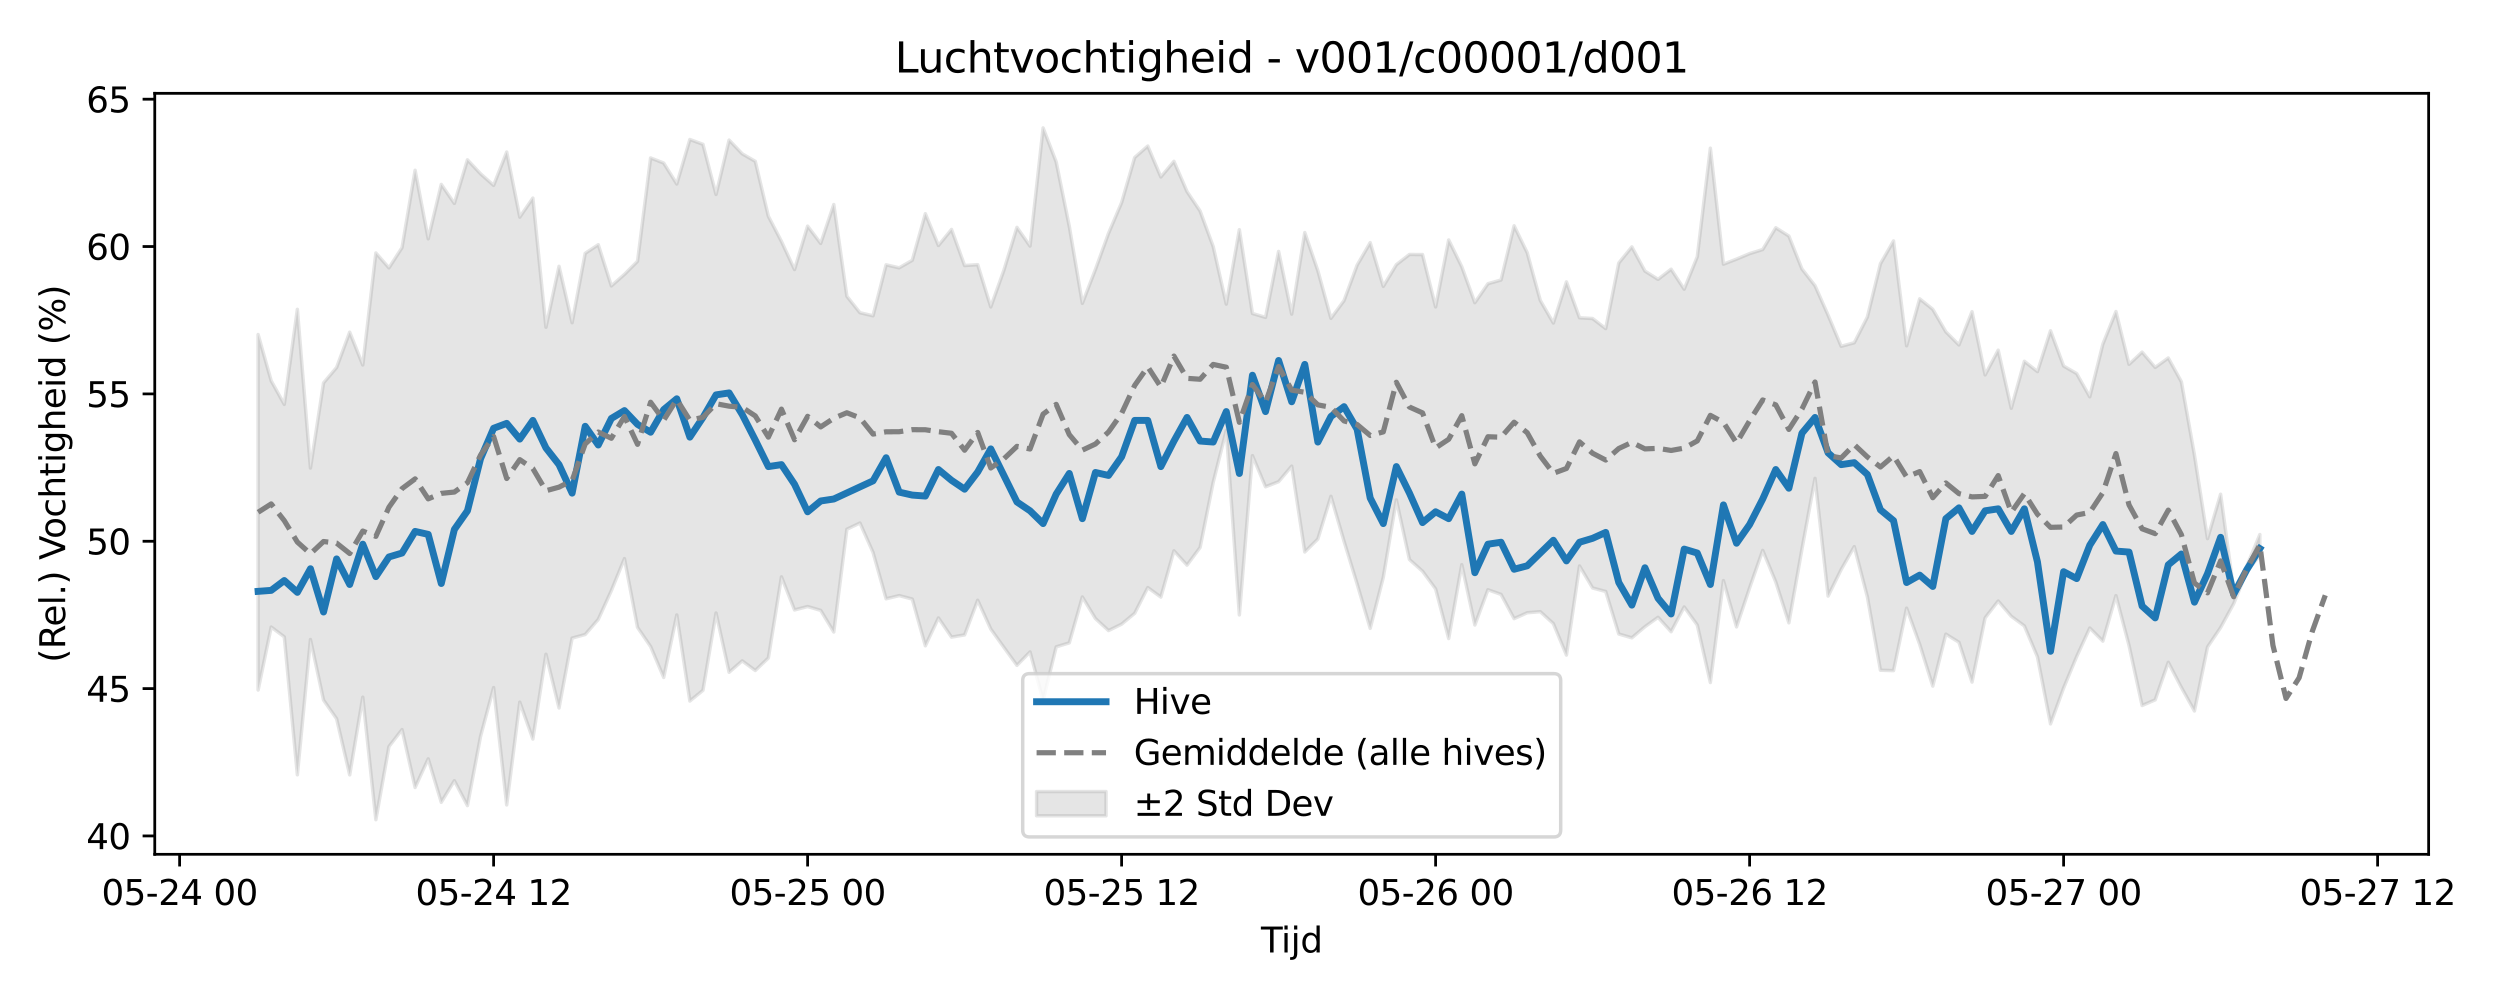 <?xml version="1.0" encoding="utf-8" standalone="no"?>
<!DOCTYPE svg PUBLIC "-//W3C//DTD SVG 1.1//EN"
  "http://www.w3.org/Graphics/SVG/1.1/DTD/svg11.dtd">
<svg xmlns:xlink="http://www.w3.org/1999/xlink" width="720pt" height="288pt" viewBox="0 0 720 288" xmlns="http://www.w3.org/2000/svg" version="1.1">
 <defs>
  <style type="text/css">*{stroke-linejoin: round; stroke-linecap: butt}</style>
 </defs>
 <g id="figure_1">
  <g id="patch_1">
   <path d="M 0 288 
L 720 288 
L 720 0 
L 0 0 
z
" style="fill: #ffffff"/>
  </g>
  <g id="axes_1">
   <g id="patch_2">
    <path d="M 44.57 246.04 
L 699.446 246.04 
L 699.446 26.88 
L 44.57 26.88 
z
" style="fill: #ffffff"/>
   </g>
   <g id="FillBetweenPolyCollection_1">
    <defs>
     <path id="m00d7be201f" d="M 74.337 -191.663 
L 74.337 -89.268 
L 78.105 -107.414 
L 81.873 -104.579 
L 85.641 -64.851 
L 89.409 -103.825 
L 93.177 -86.379 
L 96.945 -80.986 
L 100.713 -64.831 
L 104.481 -87.22 
L 108.249 -51.922 
L 112.017 -72.998 
L 115.785 -77.878 
L 119.553 -61.204 
L 123.321 -69.454 
L 127.089 -56.934 
L 130.857 -63.16 
L 134.625 -55.984 
L 138.393 -75.886 
L 142.161 -89.978 
L 145.929 -56.175 
L 149.697 -85.786 
L 153.465 -75.157 
L 157.233 -99.576 
L 161.001 -84.104 
L 164.769 -104.22 
L 168.537 -105.258 
L 172.305 -109.614 
L 176.073 -117.9 
L 179.841 -127.119 
L 183.609 -107.311 
L 187.377 -101.795 
L 191.145 -92.896 
L 194.913 -110.895 
L 198.681 -86.104 
L 202.449 -89.186 
L 206.217 -111.455 
L 209.985 -94.382 
L 213.753 -97.67 
L 217.521 -94.893 
L 221.289 -98.498 
L 225.057 -121.868 
L 228.825 -112.331 
L 232.593 -113.316 
L 236.361 -112.212 
L 240.129 -105.981 
L 243.897 -135.575 
L 247.665 -137.371 
L 251.433 -128.908 
L 255.201 -115.548 
L 258.969 -116.463 
L 262.736 -115.471 
L 266.504 -102.004 
L 270.272 -110.032 
L 274.04 -104.51 
L 277.808 -105.145 
L 281.576 -115.124 
L 285.344 -106.835 
L 289.112 -101.571 
L 292.88 -96.378 
L 296.648 -100.254 
L 300.416 -86.309 
L 304.184 -101.709 
L 307.952 -102.846 
L 311.72 -116.076 
L 315.488 -109.854 
L 319.256 -106.393 
L 323.024 -108.238 
L 326.792 -111.375 
L 330.56 -118.78 
L 334.328 -116.042 
L 338.096 -129.363 
L 341.864 -125.244 
L 345.632 -130.34 
L 349.4 -149.087 
L 353.168 -164.071 
L 356.936 -110.902 
L 360.704 -156.772 
L 364.472 -147.803 
L 368.24 -149.275 
L 372.008 -153.757 
L 375.776 -129.032 
L 379.544 -132.764 
L 383.312 -145.065 
L 387.08 -132.131 
L 390.848 -119.852 
L 394.616 -107.035 
L 398.384 -121.713 
L 402.152 -144.029 
L 405.92 -126.855 
L 409.688 -123.486 
L 413.456 -118.386 
L 417.224 -104.1 
L 420.992 -125.383 
L 424.76 -107.997 
L 428.528 -118.153 
L 432.296 -116.811 
L 436.064 -109.828 
L 439.832 -111.526 
L 443.6 -111.836 
L 447.368 -108.4 
L 451.136 -99.336 
L 454.904 -125.005 
L 458.672 -118.658 
L 462.44 -117.655 
L 466.208 -105.408 
L 469.976 -104.306 
L 473.744 -107.5 
L 477.512 -110.212 
L 481.28 -106.061 
L 485.048 -113.19 
L 488.816 -107.988 
L 492.584 -91.429 
L 496.352 -120.788 
L 500.12 -107.444 
L 503.888 -118.689 
L 507.656 -129.486 
L 511.424 -120.386 
L 515.192 -108.625 
L 518.96 -129.852 
L 522.728 -150.241 
L 526.496 -116.333 
L 530.264 -123.972 
L 534.032 -130.584 
L 537.8 -116.124 
L 541.568 -94.973 
L 545.336 -94.855 
L 549.104 -112.849 
L 552.872 -102.429 
L 556.64 -90.4 
L 560.408 -105.364 
L 564.176 -103.024 
L 567.944 -91.556 
L 571.712 -110.051 
L 575.479 -114.904 
L 579.247 -110.51 
L 583.015 -107.732 
L 586.783 -98.826 
L 590.551 -79.517 
L 594.319 -89.855 
L 598.087 -98.921 
L 601.855 -107.124 
L 605.623 -103.352 
L 609.391 -116.459 
L 613.159 -102.112 
L 616.927 -84.812 
L 620.695 -86.443 
L 624.463 -97.254 
L 628.231 -90.018 
L 631.999 -83.238 
L 635.767 -101.662 
L 639.535 -107.256 
L 643.303 -114.134 
L 647.071 -123.397 
L 650.839 -128.058 
L 650.839 -134.059 
L 650.839 -134.059 
L 647.071 -124.998 
L 643.303 -118.135 
L 639.535 -145.666 
L 635.767 -132.87 
L 631.999 -156.953 
L 628.231 -178.068 
L 624.463 -184.903 
L 620.695 -182.181 
L 616.927 -186.594 
L 613.159 -183.063 
L 609.391 -198.281 
L 605.623 -188.896 
L 601.855 -173.713 
L 598.087 -180.407 
L 594.319 -182.588 
L 590.551 -192.737 
L 586.783 -180.973 
L 583.015 -183.949 
L 579.247 -170.421 
L 575.479 -187.152 
L 571.712 -180.027 
L 567.944 -198.239 
L 564.176 -188.657 
L 560.408 -192.447 
L 556.64 -198.924 
L 552.872 -201.937 
L 549.104 -188.405 
L 545.336 -218.612 
L 541.568 -212.034 
L 537.8 -196.683 
L 534.032 -189.295 
L 530.264 -188.269 
L 526.496 -197.228 
L 522.728 -205.719 
L 518.96 -210.538 
L 515.192 -220.025 
L 511.424 -222.41 
L 507.656 -216.138 
L 503.888 -214.959 
L 500.12 -213.378 
L 496.352 -211.917 
L 492.584 -245.331 
L 488.816 -214.06 
L 485.048 -204.709 
L 481.28 -210.471 
L 477.512 -207.545 
L 473.744 -209.927 
L 469.976 -216.894 
L 466.208 -212.255 
L 462.44 -193.359 
L 458.672 -196.27 
L 454.904 -196.477 
L 451.136 -206.821 
L 447.368 -194.975 
L 443.6 -201.489 
L 439.832 -215.237 
L 436.064 -222.971 
L 432.296 -207.359 
L 428.528 -206.291 
L 424.76 -200.83 
L 420.992 -211.188 
L 417.224 -218.891 
L 413.456 -199.608 
L 409.688 -214.689 
L 405.92 -214.714 
L 402.152 -211.78 
L 398.384 -205.522 
L 394.616 -218.125 
L 390.848 -211.626 
L 387.08 -201.423 
L 383.312 -196.316 
L 379.544 -210.031 
L 375.776 -221.025 
L 372.008 -197.526 
L 368.24 -215.589 
L 364.472 -196.596 
L 360.704 -197.717 
L 356.936 -221.85 
L 353.168 -200.415 
L 349.4 -217.002 
L 345.632 -227.214 
L 341.864 -232.829 
L 338.096 -241.536 
L 334.328 -237.033 
L 330.56 -245.942 
L 326.792 -242.643 
L 323.024 -229.654 
L 319.256 -220.795 
L 315.488 -210.403 
L 311.72 -200.644 
L 307.952 -222.833 
L 304.184 -241.369 
L 300.416 -251.158 
L 296.648 -217.126 
L 292.88 -222.521 
L 289.112 -210.15 
L 285.344 -199.606 
L 281.576 -211.781 
L 277.808 -211.528 
L 274.04 -221.923 
L 270.272 -217.298 
L 266.504 -226.457 
L 262.736 -213.038 
L 258.969 -210.866 
L 255.201 -211.735 
L 251.433 -197.054 
L 247.665 -197.937 
L 243.897 -202.675 
L 240.129 -229.1 
L 236.361 -217.89 
L 232.593 -222.878 
L 228.825 -210.377 
L 225.057 -218.475 
L 221.289 -225.719 
L 217.521 -241.537 
L 213.753 -243.71 
L 209.985 -247.66 
L 206.217 -232 
L 202.449 -246.442 
L 198.681 -247.827 
L 194.913 -235.013 
L 191.145 -241.053 
L 187.377 -242.51 
L 183.609 -212.756 
L 179.841 -208.981 
L 176.073 -205.657 
L 172.305 -217.527 
L 168.537 -215.046 
L 164.769 -195.053 
L 161.001 -211.302 
L 157.233 -193.756 
L 153.465 -230.953 
L 149.697 -225.464 
L 145.929 -244.221 
L 142.161 -234.617 
L 138.393 -237.958 
L 134.625 -241.969 
L 130.857 -229.418 
L 127.089 -234.889 
L 123.321 -219.21 
L 119.553 -238.965 
L 115.785 -216.69 
L 112.017 -210.857 
L 108.249 -215.146 
L 104.481 -182.889 
L 100.713 -192.335 
L 96.945 -182.169 
L 93.177 -177.718 
L 89.409 -153.2 
L 85.641 -198.916 
L 81.873 -171.542 
L 78.105 -178.326 
L 74.337 -191.663 
z
" style="stroke: #808080; stroke-opacity: 0.2"/>
    </defs>
    <g clip-path="url(#p78e3752bee)">
     <use xlink:href="#m00d7be201f" x="0" y="288" style="fill: #808080; fill-opacity: 0.2; stroke: #808080; stroke-opacity: 0.2"/>
    </g>
   </g>
   <g id="matplotlib.axis_1">
    <g id="xtick_1">
     <g id="line2d_1">
      <defs>
       <path id="md902751c1c" d="M 0 0 
L 0 3.5 
" style="stroke: #000000; stroke-width: 0.8"/>
      </defs>
      <g>
       <use xlink:href="#md902751c1c" x="51.729" y="246.04" style="stroke: #000000; stroke-width: 0.8"/>
      </g>
     </g>
     <g id="text_1">
      <!-- 05-24 00 -->
      <g transform="translate(29.249 260.638) scale(0.1 -0.1)">
       <defs>
        <path id="DejaVuSans-30" d="M 2034 4250 
Q 1547 4250 1301 3770 
Q 1056 3291 1056 2328 
Q 1056 1369 1301 889 
Q 1547 409 2034 409 
Q 2525 409 2770 889 
Q 3016 1369 3016 2328 
Q 3016 3291 2770 3770 
Q 2525 4250 2034 4250 
z
M 2034 4750 
Q 2819 4750 3233 4129 
Q 3647 3509 3647 2328 
Q 3647 1150 3233 529 
Q 2819 -91 2034 -91 
Q 1250 -91 836 529 
Q 422 1150 422 2328 
Q 422 3509 836 4129 
Q 1250 4750 2034 4750 
z
" transform="scale(0.016)"/>
        <path id="DejaVuSans-35" d="M 691 4666 
L 3169 4666 
L 3169 4134 
L 1269 4134 
L 1269 2991 
Q 1406 3038 1543 3061 
Q 1681 3084 1819 3084 
Q 2600 3084 3056 2656 
Q 3513 2228 3513 1497 
Q 3513 744 3044 326 
Q 2575 -91 1722 -91 
Q 1428 -91 1123 -41 
Q 819 9 494 109 
L 494 744 
Q 775 591 1075 516 
Q 1375 441 1709 441 
Q 2250 441 2565 725 
Q 2881 1009 2881 1497 
Q 2881 1984 2565 2268 
Q 2250 2553 1709 2553 
Q 1456 2553 1204 2497 
Q 953 2441 691 2322 
L 691 4666 
z
" transform="scale(0.016)"/>
        <path id="DejaVuSans-2d" d="M 313 2009 
L 1997 2009 
L 1997 1497 
L 313 1497 
L 313 2009 
z
" transform="scale(0.016)"/>
        <path id="DejaVuSans-32" d="M 1228 531 
L 3431 531 
L 3431 0 
L 469 0 
L 469 531 
Q 828 903 1448 1529 
Q 2069 2156 2228 2338 
Q 2531 2678 2651 2914 
Q 2772 3150 2772 3378 
Q 2772 3750 2511 3984 
Q 2250 4219 1831 4219 
Q 1534 4219 1204 4116 
Q 875 4013 500 3803 
L 500 4441 
Q 881 4594 1212 4672 
Q 1544 4750 1819 4750 
Q 2544 4750 2975 4387 
Q 3406 4025 3406 3419 
Q 3406 3131 3298 2873 
Q 3191 2616 2906 2266 
Q 2828 2175 2409 1742 
Q 1991 1309 1228 531 
z
" transform="scale(0.016)"/>
        <path id="DejaVuSans-34" d="M 2419 4116 
L 825 1625 
L 2419 1625 
L 2419 4116 
z
M 2253 4666 
L 3047 4666 
L 3047 1625 
L 3713 1625 
L 3713 1100 
L 3047 1100 
L 3047 0 
L 2419 0 
L 2419 1100 
L 313 1100 
L 313 1709 
L 2253 4666 
z
" transform="scale(0.016)"/>
        <path id="DejaVuSans-20" transform="scale(0.016)"/>
       </defs>
       <use xlink:href="#DejaVuSans-30"/>
       <use xlink:href="#DejaVuSans-35" transform="translate(63.623 0)"/>
       <use xlink:href="#DejaVuSans-2d" transform="translate(127.246 0)"/>
       <use xlink:href="#DejaVuSans-32" transform="translate(163.33 0)"/>
       <use xlink:href="#DejaVuSans-34" transform="translate(226.953 0)"/>
       <use xlink:href="#DejaVuSans-20" transform="translate(290.576 0)"/>
       <use xlink:href="#DejaVuSans-30" transform="translate(322.363 0)"/>
       <use xlink:href="#DejaVuSans-30" transform="translate(385.986 0)"/>
      </g>
     </g>
    </g>
    <g id="xtick_2">
     <g id="line2d_2">
      <g>
       <use xlink:href="#md902751c1c" x="142.161" y="246.04" style="stroke: #000000; stroke-width: 0.8"/>
      </g>
     </g>
     <g id="text_2">
      <!-- 05-24 12 -->
      <g transform="translate(119.68 260.638) scale(0.1 -0.1)">
       <defs>
        <path id="DejaVuSans-31" d="M 794 531 
L 1825 531 
L 1825 4091 
L 703 3866 
L 703 4441 
L 1819 4666 
L 2450 4666 
L 2450 531 
L 3481 531 
L 3481 0 
L 794 0 
L 794 531 
z
" transform="scale(0.016)"/>
       </defs>
       <use xlink:href="#DejaVuSans-30"/>
       <use xlink:href="#DejaVuSans-35" transform="translate(63.623 0)"/>
       <use xlink:href="#DejaVuSans-2d" transform="translate(127.246 0)"/>
       <use xlink:href="#DejaVuSans-32" transform="translate(163.33 0)"/>
       <use xlink:href="#DejaVuSans-34" transform="translate(226.953 0)"/>
       <use xlink:href="#DejaVuSans-20" transform="translate(290.576 0)"/>
       <use xlink:href="#DejaVuSans-31" transform="translate(322.363 0)"/>
       <use xlink:href="#DejaVuSans-32" transform="translate(385.986 0)"/>
      </g>
     </g>
    </g>
    <g id="xtick_3">
     <g id="line2d_3">
      <g>
       <use xlink:href="#md902751c1c" x="232.593" y="246.04" style="stroke: #000000; stroke-width: 0.8"/>
      </g>
     </g>
     <g id="text_3">
      <!-- 05-25 00 -->
      <g transform="translate(210.112 260.638) scale(0.1 -0.1)">
       <use xlink:href="#DejaVuSans-30"/>
       <use xlink:href="#DejaVuSans-35" transform="translate(63.623 0)"/>
       <use xlink:href="#DejaVuSans-2d" transform="translate(127.246 0)"/>
       <use xlink:href="#DejaVuSans-32" transform="translate(163.33 0)"/>
       <use xlink:href="#DejaVuSans-35" transform="translate(226.953 0)"/>
       <use xlink:href="#DejaVuSans-20" transform="translate(290.576 0)"/>
       <use xlink:href="#DejaVuSans-30" transform="translate(322.363 0)"/>
       <use xlink:href="#DejaVuSans-30" transform="translate(385.986 0)"/>
      </g>
     </g>
    </g>
    <g id="xtick_4">
     <g id="line2d_4">
      <g>
       <use xlink:href="#md902751c1c" x="323.024" y="246.04" style="stroke: #000000; stroke-width: 0.8"/>
      </g>
     </g>
     <g id="text_4">
      <!-- 05-25 12 -->
      <g transform="translate(300.544 260.638) scale(0.1 -0.1)">
       <use xlink:href="#DejaVuSans-30"/>
       <use xlink:href="#DejaVuSans-35" transform="translate(63.623 0)"/>
       <use xlink:href="#DejaVuSans-2d" transform="translate(127.246 0)"/>
       <use xlink:href="#DejaVuSans-32" transform="translate(163.33 0)"/>
       <use xlink:href="#DejaVuSans-35" transform="translate(226.953 0)"/>
       <use xlink:href="#DejaVuSans-20" transform="translate(290.576 0)"/>
       <use xlink:href="#DejaVuSans-31" transform="translate(322.363 0)"/>
       <use xlink:href="#DejaVuSans-32" transform="translate(385.986 0)"/>
      </g>
     </g>
    </g>
    <g id="xtick_5">
     <g id="line2d_5">
      <g>
       <use xlink:href="#md902751c1c" x="413.456" y="246.04" style="stroke: #000000; stroke-width: 0.8"/>
      </g>
     </g>
     <g id="text_5">
      <!-- 05-26 00 -->
      <g transform="translate(390.976 260.638) scale(0.1 -0.1)">
       <defs>
        <path id="DejaVuSans-36" d="M 2113 2584 
Q 1688 2584 1439 2293 
Q 1191 2003 1191 1497 
Q 1191 994 1439 701 
Q 1688 409 2113 409 
Q 2538 409 2786 701 
Q 3034 994 3034 1497 
Q 3034 2003 2786 2293 
Q 2538 2584 2113 2584 
z
M 3366 4563 
L 3366 3988 
Q 3128 4100 2886 4159 
Q 2644 4219 2406 4219 
Q 1781 4219 1451 3797 
Q 1122 3375 1075 2522 
Q 1259 2794 1537 2939 
Q 1816 3084 2150 3084 
Q 2853 3084 3261 2657 
Q 3669 2231 3669 1497 
Q 3669 778 3244 343 
Q 2819 -91 2113 -91 
Q 1303 -91 875 529 
Q 447 1150 447 2328 
Q 447 3434 972 4092 
Q 1497 4750 2381 4750 
Q 2619 4750 2861 4703 
Q 3103 4656 3366 4563 
z
" transform="scale(0.016)"/>
       </defs>
       <use xlink:href="#DejaVuSans-30"/>
       <use xlink:href="#DejaVuSans-35" transform="translate(63.623 0)"/>
       <use xlink:href="#DejaVuSans-2d" transform="translate(127.246 0)"/>
       <use xlink:href="#DejaVuSans-32" transform="translate(163.33 0)"/>
       <use xlink:href="#DejaVuSans-36" transform="translate(226.953 0)"/>
       <use xlink:href="#DejaVuSans-20" transform="translate(290.576 0)"/>
       <use xlink:href="#DejaVuSans-30" transform="translate(322.363 0)"/>
       <use xlink:href="#DejaVuSans-30" transform="translate(385.986 0)"/>
      </g>
     </g>
    </g>
    <g id="xtick_6">
     <g id="line2d_6">
      <g>
       <use xlink:href="#md902751c1c" x="503.888" y="246.04" style="stroke: #000000; stroke-width: 0.8"/>
      </g>
     </g>
     <g id="text_6">
      <!-- 05-26 12 -->
      <g transform="translate(481.407 260.638) scale(0.1 -0.1)">
       <use xlink:href="#DejaVuSans-30"/>
       <use xlink:href="#DejaVuSans-35" transform="translate(63.623 0)"/>
       <use xlink:href="#DejaVuSans-2d" transform="translate(127.246 0)"/>
       <use xlink:href="#DejaVuSans-32" transform="translate(163.33 0)"/>
       <use xlink:href="#DejaVuSans-36" transform="translate(226.953 0)"/>
       <use xlink:href="#DejaVuSans-20" transform="translate(290.576 0)"/>
       <use xlink:href="#DejaVuSans-31" transform="translate(322.363 0)"/>
       <use xlink:href="#DejaVuSans-32" transform="translate(385.986 0)"/>
      </g>
     </g>
    </g>
    <g id="xtick_7">
     <g id="line2d_7">
      <g>
       <use xlink:href="#md902751c1c" x="594.319" y="246.04" style="stroke: #000000; stroke-width: 0.8"/>
      </g>
     </g>
     <g id="text_7">
      <!-- 05-27 00 -->
      <g transform="translate(571.839 260.638) scale(0.1 -0.1)">
       <defs>
        <path id="DejaVuSans-37" d="M 525 4666 
L 3525 4666 
L 3525 4397 
L 1831 0 
L 1172 0 
L 2766 4134 
L 525 4134 
L 525 4666 
z
" transform="scale(0.016)"/>
       </defs>
       <use xlink:href="#DejaVuSans-30"/>
       <use xlink:href="#DejaVuSans-35" transform="translate(63.623 0)"/>
       <use xlink:href="#DejaVuSans-2d" transform="translate(127.246 0)"/>
       <use xlink:href="#DejaVuSans-32" transform="translate(163.33 0)"/>
       <use xlink:href="#DejaVuSans-37" transform="translate(226.953 0)"/>
       <use xlink:href="#DejaVuSans-20" transform="translate(290.576 0)"/>
       <use xlink:href="#DejaVuSans-30" transform="translate(322.363 0)"/>
       <use xlink:href="#DejaVuSans-30" transform="translate(385.986 0)"/>
      </g>
     </g>
    </g>
    <g id="xtick_8">
     <g id="line2d_8">
      <g>
       <use xlink:href="#md902751c1c" x="684.751" y="246.04" style="stroke: #000000; stroke-width: 0.8"/>
      </g>
     </g>
     <g id="text_8">
      <!-- 05-27 12 -->
      <g transform="translate(662.271 260.638) scale(0.1 -0.1)">
       <use xlink:href="#DejaVuSans-30"/>
       <use xlink:href="#DejaVuSans-35" transform="translate(63.623 0)"/>
       <use xlink:href="#DejaVuSans-2d" transform="translate(127.246 0)"/>
       <use xlink:href="#DejaVuSans-32" transform="translate(163.33 0)"/>
       <use xlink:href="#DejaVuSans-37" transform="translate(226.953 0)"/>
       <use xlink:href="#DejaVuSans-20" transform="translate(290.576 0)"/>
       <use xlink:href="#DejaVuSans-31" transform="translate(322.363 0)"/>
       <use xlink:href="#DejaVuSans-32" transform="translate(385.986 0)"/>
      </g>
     </g>
    </g>
    <g id="text_9">
     <!-- Tijd -->
     <g transform="translate(363.158 274.317) scale(0.1 -0.1)">
      <defs>
       <path id="DejaVuSans-54" d="M -19 4666 
L 3928 4666 
L 3928 4134 
L 2272 4134 
L 2272 0 
L 1638 0 
L 1638 4134 
L -19 4134 
L -19 4666 
z
" transform="scale(0.016)"/>
       <path id="DejaVuSans-69" d="M 603 3500 
L 1178 3500 
L 1178 0 
L 603 0 
L 603 3500 
z
M 603 4863 
L 1178 4863 
L 1178 4134 
L 603 4134 
L 603 4863 
z
" transform="scale(0.016)"/>
       <path id="DejaVuSans-6a" d="M 603 3500 
L 1178 3500 
L 1178 -63 
Q 1178 -731 923 -1031 
Q 669 -1331 103 -1331 
L -116 -1331 
L -116 -844 
L 38 -844 
Q 366 -844 484 -692 
Q 603 -541 603 -63 
L 603 3500 
z
M 603 4863 
L 1178 4863 
L 1178 4134 
L 603 4134 
L 603 4863 
z
" transform="scale(0.016)"/>
       <path id="DejaVuSans-64" d="M 2906 2969 
L 2906 4863 
L 3481 4863 
L 3481 0 
L 2906 0 
L 2906 525 
Q 2725 213 2448 61 
Q 2172 -91 1784 -91 
Q 1150 -91 751 415 
Q 353 922 353 1747 
Q 353 2572 751 3078 
Q 1150 3584 1784 3584 
Q 2172 3584 2448 3432 
Q 2725 3281 2906 2969 
z
M 947 1747 
Q 947 1113 1208 752 
Q 1469 391 1925 391 
Q 2381 391 2643 752 
Q 2906 1113 2906 1747 
Q 2906 2381 2643 2742 
Q 2381 3103 1925 3103 
Q 1469 3103 1208 2742 
Q 947 2381 947 1747 
z
" transform="scale(0.016)"/>
      </defs>
      <use xlink:href="#DejaVuSans-54"/>
      <use xlink:href="#DejaVuSans-69" transform="translate(57.959 0)"/>
      <use xlink:href="#DejaVuSans-6a" transform="translate(85.742 0)"/>
      <use xlink:href="#DejaVuSans-64" transform="translate(113.525 0)"/>
     </g>
    </g>
   </g>
   <g id="matplotlib.axis_2">
    <g id="ytick_1">
     <g id="line2d_9">
      <defs>
       <path id="md525ce0ab7" d="M 0 0 
L -3.5 0 
" style="stroke: #000000; stroke-width: 0.8"/>
      </defs>
      <g>
       <use xlink:href="#md525ce0ab7" x="44.57" y="240.756" style="stroke: #000000; stroke-width: 0.8"/>
      </g>
     </g>
     <g id="text_10">
      <!-- 40 -->
      <g transform="translate(24.845 244.555) scale(0.1 -0.1)">
       <use xlink:href="#DejaVuSans-34"/>
       <use xlink:href="#DejaVuSans-30" transform="translate(63.623 0)"/>
      </g>
     </g>
    </g>
    <g id="ytick_2">
     <g id="line2d_10">
      <g>
       <use xlink:href="#md525ce0ab7" x="44.57" y="198.318" style="stroke: #000000; stroke-width: 0.8"/>
      </g>
     </g>
     <g id="text_11">
      <!-- 45 -->
      <g transform="translate(24.845 202.117) scale(0.1 -0.1)">
       <use xlink:href="#DejaVuSans-34"/>
       <use xlink:href="#DejaVuSans-35" transform="translate(63.623 0)"/>
      </g>
     </g>
    </g>
    <g id="ytick_3">
     <g id="line2d_11">
      <g>
       <use xlink:href="#md525ce0ab7" x="44.57" y="155.881" style="stroke: #000000; stroke-width: 0.8"/>
      </g>
     </g>
     <g id="text_12">
      <!-- 50 -->
      <g transform="translate(24.845 159.68) scale(0.1 -0.1)">
       <use xlink:href="#DejaVuSans-35"/>
       <use xlink:href="#DejaVuSans-30" transform="translate(63.623 0)"/>
      </g>
     </g>
    </g>
    <g id="ytick_4">
     <g id="line2d_12">
      <g>
       <use xlink:href="#md525ce0ab7" x="44.57" y="113.443" style="stroke: #000000; stroke-width: 0.8"/>
      </g>
     </g>
     <g id="text_13">
      <!-- 55 -->
      <g transform="translate(24.845 117.242) scale(0.1 -0.1)">
       <use xlink:href="#DejaVuSans-35"/>
       <use xlink:href="#DejaVuSans-35" transform="translate(63.623 0)"/>
      </g>
     </g>
    </g>
    <g id="ytick_5">
     <g id="line2d_13">
      <g>
       <use xlink:href="#md525ce0ab7" x="44.57" y="71.005" style="stroke: #000000; stroke-width: 0.8"/>
      </g>
     </g>
     <g id="text_14">
      <!-- 60 -->
      <g transform="translate(24.845 74.805) scale(0.1 -0.1)">
       <use xlink:href="#DejaVuSans-36"/>
       <use xlink:href="#DejaVuSans-30" transform="translate(63.623 0)"/>
      </g>
     </g>
    </g>
    <g id="ytick_6">
     <g id="line2d_14">
      <g>
       <use xlink:href="#md525ce0ab7" x="44.57" y="28.568" style="stroke: #000000; stroke-width: 0.8"/>
      </g>
     </g>
     <g id="text_15">
      <!-- 65 -->
      <g transform="translate(24.845 32.367) scale(0.1 -0.1)">
       <use xlink:href="#DejaVuSans-36"/>
       <use xlink:href="#DejaVuSans-35" transform="translate(63.623 0)"/>
      </g>
     </g>
    </g>
    <g id="text_16">
     <!-- (Rel.) Vochtigheid (%) -->
     <g transform="translate(18.765 190.838) rotate(-90) scale(0.1 -0.1)">
      <defs>
       <path id="DejaVuSans-28" d="M 1984 4856 
Q 1566 4138 1362 3434 
Q 1159 2731 1159 2009 
Q 1159 1288 1364 580 
Q 1569 -128 1984 -844 
L 1484 -844 
Q 1016 -109 783 600 
Q 550 1309 550 2009 
Q 550 2706 781 3412 
Q 1013 4119 1484 4856 
L 1984 4856 
z
" transform="scale(0.016)"/>
       <path id="DejaVuSans-52" d="M 2841 2188 
Q 3044 2119 3236 1894 
Q 3428 1669 3622 1275 
L 4263 0 
L 3584 0 
L 2988 1197 
Q 2756 1666 2539 1819 
Q 2322 1972 1947 1972 
L 1259 1972 
L 1259 0 
L 628 0 
L 628 4666 
L 2053 4666 
Q 2853 4666 3247 4331 
Q 3641 3997 3641 3322 
Q 3641 2881 3436 2590 
Q 3231 2300 2841 2188 
z
M 1259 4147 
L 1259 2491 
L 2053 2491 
Q 2509 2491 2742 2702 
Q 2975 2913 2975 3322 
Q 2975 3731 2742 3939 
Q 2509 4147 2053 4147 
L 1259 4147 
z
" transform="scale(0.016)"/>
       <path id="DejaVuSans-65" d="M 3597 1894 
L 3597 1613 
L 953 1613 
Q 991 1019 1311 708 
Q 1631 397 2203 397 
Q 2534 397 2845 478 
Q 3156 559 3463 722 
L 3463 178 
Q 3153 47 2828 -22 
Q 2503 -91 2169 -91 
Q 1331 -91 842 396 
Q 353 884 353 1716 
Q 353 2575 817 3079 
Q 1281 3584 2069 3584 
Q 2775 3584 3186 3129 
Q 3597 2675 3597 1894 
z
M 3022 2063 
Q 3016 2534 2758 2815 
Q 2500 3097 2075 3097 
Q 1594 3097 1305 2825 
Q 1016 2553 972 2059 
L 3022 2063 
z
" transform="scale(0.016)"/>
       <path id="DejaVuSans-6c" d="M 603 4863 
L 1178 4863 
L 1178 0 
L 603 0 
L 603 4863 
z
" transform="scale(0.016)"/>
       <path id="DejaVuSans-2e" d="M 684 794 
L 1344 794 
L 1344 0 
L 684 0 
L 684 794 
z
" transform="scale(0.016)"/>
       <path id="DejaVuSans-29" d="M 513 4856 
L 1013 4856 
Q 1481 4119 1714 3412 
Q 1947 2706 1947 2009 
Q 1947 1309 1714 600 
Q 1481 -109 1013 -844 
L 513 -844 
Q 928 -128 1133 580 
Q 1338 1288 1338 2009 
Q 1338 2731 1133 3434 
Q 928 4138 513 4856 
z
" transform="scale(0.016)"/>
       <path id="DejaVuSans-56" d="M 1831 0 
L 50 4666 
L 709 4666 
L 2188 738 
L 3669 4666 
L 4325 4666 
L 2547 0 
L 1831 0 
z
" transform="scale(0.016)"/>
       <path id="DejaVuSans-6f" d="M 1959 3097 
Q 1497 3097 1228 2736 
Q 959 2375 959 1747 
Q 959 1119 1226 758 
Q 1494 397 1959 397 
Q 2419 397 2687 759 
Q 2956 1122 2956 1747 
Q 2956 2369 2687 2733 
Q 2419 3097 1959 3097 
z
M 1959 3584 
Q 2709 3584 3137 3096 
Q 3566 2609 3566 1747 
Q 3566 888 3137 398 
Q 2709 -91 1959 -91 
Q 1206 -91 779 398 
Q 353 888 353 1747 
Q 353 2609 779 3096 
Q 1206 3584 1959 3584 
z
" transform="scale(0.016)"/>
       <path id="DejaVuSans-63" d="M 3122 3366 
L 3122 2828 
Q 2878 2963 2633 3030 
Q 2388 3097 2138 3097 
Q 1578 3097 1268 2742 
Q 959 2388 959 1747 
Q 959 1106 1268 751 
Q 1578 397 2138 397 
Q 2388 397 2633 464 
Q 2878 531 3122 666 
L 3122 134 
Q 2881 22 2623 -34 
Q 2366 -91 2075 -91 
Q 1284 -91 818 406 
Q 353 903 353 1747 
Q 353 2603 823 3093 
Q 1294 3584 2113 3584 
Q 2378 3584 2631 3529 
Q 2884 3475 3122 3366 
z
" transform="scale(0.016)"/>
       <path id="DejaVuSans-68" d="M 3513 2113 
L 3513 0 
L 2938 0 
L 2938 2094 
Q 2938 2591 2744 2837 
Q 2550 3084 2163 3084 
Q 1697 3084 1428 2787 
Q 1159 2491 1159 1978 
L 1159 0 
L 581 0 
L 581 4863 
L 1159 4863 
L 1159 2956 
Q 1366 3272 1645 3428 
Q 1925 3584 2291 3584 
Q 2894 3584 3203 3211 
Q 3513 2838 3513 2113 
z
" transform="scale(0.016)"/>
       <path id="DejaVuSans-74" d="M 1172 4494 
L 1172 3500 
L 2356 3500 
L 2356 3053 
L 1172 3053 
L 1172 1153 
Q 1172 725 1289 603 
Q 1406 481 1766 481 
L 2356 481 
L 2356 0 
L 1766 0 
Q 1100 0 847 248 
Q 594 497 594 1153 
L 594 3053 
L 172 3053 
L 172 3500 
L 594 3500 
L 594 4494 
L 1172 4494 
z
" transform="scale(0.016)"/>
       <path id="DejaVuSans-67" d="M 2906 1791 
Q 2906 2416 2648 2759 
Q 2391 3103 1925 3103 
Q 1463 3103 1205 2759 
Q 947 2416 947 1791 
Q 947 1169 1205 825 
Q 1463 481 1925 481 
Q 2391 481 2648 825 
Q 2906 1169 2906 1791 
z
M 3481 434 
Q 3481 -459 3084 -895 
Q 2688 -1331 1869 -1331 
Q 1566 -1331 1297 -1286 
Q 1028 -1241 775 -1147 
L 775 -588 
Q 1028 -725 1275 -790 
Q 1522 -856 1778 -856 
Q 2344 -856 2625 -561 
Q 2906 -266 2906 331 
L 2906 616 
Q 2728 306 2450 153 
Q 2172 0 1784 0 
Q 1141 0 747 490 
Q 353 981 353 1791 
Q 353 2603 747 3093 
Q 1141 3584 1784 3584 
Q 2172 3584 2450 3431 
Q 2728 3278 2906 2969 
L 2906 3500 
L 3481 3500 
L 3481 434 
z
" transform="scale(0.016)"/>
       <path id="DejaVuSans-25" d="M 4653 2053 
Q 4381 2053 4226 1822 
Q 4072 1591 4072 1178 
Q 4072 772 4226 539 
Q 4381 306 4653 306 
Q 4919 306 5073 539 
Q 5228 772 5228 1178 
Q 5228 1588 5073 1820 
Q 4919 2053 4653 2053 
z
M 4653 2450 
Q 5147 2450 5437 2106 
Q 5728 1763 5728 1178 
Q 5728 594 5436 251 
Q 5144 -91 4653 -91 
Q 4153 -91 3862 251 
Q 3572 594 3572 1178 
Q 3572 1766 3864 2108 
Q 4156 2450 4653 2450 
z
M 1428 4353 
Q 1159 4353 1004 4120 
Q 850 3888 850 3481 
Q 850 3069 1003 2837 
Q 1156 2606 1428 2606 
Q 1700 2606 1854 2837 
Q 2009 3069 2009 3481 
Q 2009 3884 1853 4118 
Q 1697 4353 1428 4353 
z
M 4250 4750 
L 4750 4750 
L 1831 -91 
L 1331 -91 
L 4250 4750 
z
M 1428 4750 
Q 1922 4750 2215 4408 
Q 2509 4066 2509 3481 
Q 2509 2891 2217 2550 
Q 1925 2209 1428 2209 
Q 931 2209 642 2551 
Q 353 2894 353 3481 
Q 353 4063 643 4406 
Q 934 4750 1428 4750 
z
" transform="scale(0.016)"/>
      </defs>
      <use xlink:href="#DejaVuSans-28"/>
      <use xlink:href="#DejaVuSans-52" transform="translate(39.014 0)"/>
      <use xlink:href="#DejaVuSans-65" transform="translate(103.996 0)"/>
      <use xlink:href="#DejaVuSans-6c" transform="translate(165.52 0)"/>
      <use xlink:href="#DejaVuSans-2e" transform="translate(193.303 0)"/>
      <use xlink:href="#DejaVuSans-29" transform="translate(225.09 0)"/>
      <use xlink:href="#DejaVuSans-20" transform="translate(264.104 0)"/>
      <use xlink:href="#DejaVuSans-56" transform="translate(295.891 0)"/>
      <use xlink:href="#DejaVuSans-6f" transform="translate(356.549 0)"/>
      <use xlink:href="#DejaVuSans-63" transform="translate(417.73 0)"/>
      <use xlink:href="#DejaVuSans-68" transform="translate(472.711 0)"/>
      <use xlink:href="#DejaVuSans-74" transform="translate(536.09 0)"/>
      <use xlink:href="#DejaVuSans-69" transform="translate(575.299 0)"/>
      <use xlink:href="#DejaVuSans-67" transform="translate(603.082 0)"/>
      <use xlink:href="#DejaVuSans-68" transform="translate(666.559 0)"/>
      <use xlink:href="#DejaVuSans-65" transform="translate(729.938 0)"/>
      <use xlink:href="#DejaVuSans-69" transform="translate(791.461 0)"/>
      <use xlink:href="#DejaVuSans-64" transform="translate(819.244 0)"/>
      <use xlink:href="#DejaVuSans-20" transform="translate(882.721 0)"/>
      <use xlink:href="#DejaVuSans-28" transform="translate(914.508 0)"/>
      <use xlink:href="#DejaVuSans-25" transform="translate(953.521 0)"/>
      <use xlink:href="#DejaVuSans-29" transform="translate(1048.541 0)"/>
     </g>
    </g>
   </g>
   <g id="line2d_15">
    <path d="M 74.337 170.309 
L 78.105 170.026 
L 81.873 167.197 
L 85.641 170.592 
L 89.409 163.802 
L 93.177 176.251 
L 96.945 160.973 
L 100.713 168.329 
L 104.481 156.729 
L 108.249 166.066 
L 112.017 160.407 
L 115.785 159.276 
L 119.553 153.051 
L 123.321 153.9 
L 127.089 168.046 
L 130.857 152.486 
L 134.625 147.11 
L 138.393 132.116 
L 142.161 123.345 
L 145.929 121.931 
L 149.697 126.457 
L 153.465 121.082 
L 157.233 129.003 
L 161.001 133.813 
L 164.769 142.018 
L 168.537 122.779 
L 172.305 128.155 
L 176.073 120.516 
L 179.841 118.253 
L 183.609 122.213 
L 187.377 124.477 
L 191.145 117.97 
L 194.913 114.858 
L 198.681 125.891 
L 202.449 120.233 
L 206.217 113.726 
L 209.985 113.16 
L 213.753 119.384 
L 217.521 126.74 
L 221.289 134.379 
L 225.057 133.813 
L 228.825 139.471 
L 232.593 147.393 
L 236.361 144.281 
L 240.129 143.715 
L 251.433 138.481 
L 255.201 131.833 
L 258.969 141.735 
L 262.736 142.584 
L 266.504 142.866 
L 270.272 135.228 
L 274.04 138.34 
L 277.808 140.886 
L 281.576 135.935 
L 285.344 129.286 
L 292.88 144.564 
L 296.648 147.11 
L 300.416 150.788 
L 304.184 142.301 
L 307.952 136.359 
L 311.72 149.374 
L 315.488 136.076 
L 319.256 136.925 
L 323.024 131.55 
L 326.792 121.082 
L 330.56 121.082 
L 334.328 134.379 
L 338.096 127.023 
L 341.864 120.233 
L 345.632 127.023 
L 349.4 127.306 
L 353.168 118.536 
L 356.936 136.359 
L 360.704 108.068 
L 364.472 118.536 
L 368.24 103.824 
L 372.008 115.706 
L 375.776 104.955 
L 379.544 127.306 
L 383.312 119.95 
L 387.08 117.121 
L 390.848 123.628 
L 394.616 143.432 
L 398.384 150.788 
L 402.152 134.379 
L 405.92 142.018 
L 409.688 150.505 
L 413.456 147.393 
L 417.224 149.374 
L 420.992 142.301 
L 424.76 164.934 
L 428.528 156.729 
L 432.296 156.164 
L 436.064 163.944 
L 439.832 162.954 
L 447.368 155.598 
L 451.136 161.539 
L 454.904 156.164 
L 458.672 155.032 
L 462.44 153.334 
L 466.208 167.763 
L 469.976 174.27 
L 473.744 163.519 
L 477.512 172.29 
L 481.28 176.817 
L 485.048 158.144 
L 488.816 159.276 
L 492.584 168.329 
L 496.352 145.413 
L 500.12 156.446 
L 503.888 151.071 
L 507.656 143.715 
L 511.424 135.228 
L 515.192 140.603 
L 518.96 124.76 
L 522.728 120.233 
L 526.496 130.418 
L 530.264 133.813 
L 534.032 133.247 
L 537.8 136.642 
L 541.568 146.827 
L 545.336 149.939 
L 549.104 167.763 
L 552.872 165.641 
L 556.64 168.895 
L 560.408 149.374 
L 564.176 146.261 
L 567.944 153.051 
L 571.712 147.11 
L 575.479 146.544 
L 579.247 153.051 
L 583.015 146.544 
L 586.783 161.822 
L 590.551 187.567 
L 594.319 164.651 
L 598.087 166.631 
L 601.855 157.012 
L 605.623 151.071 
L 609.391 158.71 
L 613.159 158.993 
L 616.927 174.553 
L 620.695 177.948 
L 624.463 162.671 
L 628.231 159.559 
L 631.999 173.422 
L 635.767 165.217 
L 639.535 154.749 
L 643.303 171.158 
L 647.071 164.085 
L 650.839 158.003 
L 650.839 158.003 
" clip-path="url(#p78e3752bee)" style="fill: none; stroke: #1f77b4; stroke-width: 2; stroke-linecap: square"/>
   </g>
   <g id="line2d_16">
    <path d="M 74.337 147.535 
L 78.105 145.13 
L 81.873 149.939 
L 85.641 156.116 
L 89.409 159.488 
L 93.177 155.951 
L 96.945 156.423 
L 100.713 159.417 
L 104.481 152.945 
L 108.249 154.466 
L 112.017 146.073 
L 115.785 140.716 
L 119.553 137.915 
L 123.321 143.668 
L 127.089 142.088 
L 130.857 141.711 
L 134.625 139.023 
L 138.393 131.078 
L 142.161 125.703 
L 145.929 137.802 
L 149.697 132.375 
L 153.465 134.945 
L 157.233 141.334 
L 161.001 140.297 
L 164.769 138.363 
L 168.537 127.848 
L 172.305 124.43 
L 176.073 126.221 
L 179.841 119.95 
L 183.609 127.966 
L 187.377 115.848 
L 191.145 121.025 
L 194.913 115.046 
L 198.681 121.035 
L 202.449 120.186 
L 206.217 116.272 
L 209.985 116.979 
L 213.753 117.31 
L 217.521 119.785 
L 221.289 125.891 
L 225.057 117.828 
L 228.825 126.646 
L 232.593 119.903 
L 236.361 122.949 
L 240.129 120.459 
L 243.897 118.875 
L 247.665 120.346 
L 251.433 125.019 
L 255.201 124.359 
L 258.969 124.335 
L 262.736 123.746 
L 266.504 123.769 
L 270.272 124.335 
L 274.04 124.783 
L 277.808 129.664 
L 281.576 124.548 
L 285.344 134.78 
L 289.112 132.139 
L 292.88 128.551 
L 296.648 129.31 
L 300.416 119.266 
L 304.184 116.461 
L 307.952 125.161 
L 311.72 129.64 
L 315.488 127.872 
L 319.256 124.406 
L 323.024 119.054 
L 326.792 110.991 
L 330.56 105.639 
L 334.328 111.463 
L 338.096 102.551 
L 341.864 108.963 
L 345.632 109.223 
L 349.4 104.955 
L 353.168 105.757 
L 356.936 121.624 
L 360.704 110.755 
L 364.472 115.801 
L 368.24 105.568 
L 372.008 112.358 
L 375.776 112.971 
L 379.544 116.602 
L 383.312 117.31 
L 387.08 121.223 
L 390.848 122.261 
L 394.616 125.42 
L 398.384 124.382 
L 402.152 110.095 
L 405.92 117.215 
L 409.688 118.913 
L 413.456 129.003 
L 417.224 126.504 
L 420.992 119.714 
L 424.76 133.587 
L 428.528 125.778 
L 432.296 125.915 
L 436.064 121.6 
L 439.832 124.618 
L 443.6 131.338 
L 447.368 136.312 
L 451.136 134.921 
L 454.904 127.259 
L 458.672 130.536 
L 462.44 132.493 
L 466.208 129.169 
L 469.976 127.4 
L 473.744 129.286 
L 477.512 129.121 
L 481.28 129.734 
L 485.048 129.051 
L 488.816 126.976 
L 492.584 119.62 
L 496.352 121.648 
L 500.12 127.589 
L 503.888 121.176 
L 507.656 115.188 
L 511.424 116.602 
L 515.192 123.675 
L 518.96 117.805 
L 522.728 110.02 
L 526.496 131.22 
L 530.264 131.88 
L 534.032 128.06 
L 537.8 131.597 
L 541.568 134.497 
L 545.336 131.267 
L 549.104 137.373 
L 552.872 135.817 
L 556.64 143.338 
L 560.408 139.094 
L 564.176 142.159 
L 567.944 143.102 
L 571.712 142.961 
L 575.479 136.972 
L 579.247 147.535 
L 583.015 142.159 
L 586.783 148.1 
L 590.551 151.873 
L 594.319 151.778 
L 598.087 148.336 
L 601.855 147.582 
L 605.623 141.876 
L 609.391 130.63 
L 613.159 145.413 
L 616.927 152.297 
L 620.695 153.688 
L 624.463 146.922 
L 628.231 153.957 
L 631.999 167.905 
L 635.767 170.734 
L 639.535 161.539 
L 643.303 171.865 
L 647.071 163.802 
L 650.839 156.942 
L 654.607 185.87 
L 658.375 201.147 
L 662.143 195.206 
L 665.911 181.909 
L 669.679 171.441 
L 669.679 171.441 
" clip-path="url(#p78e3752bee)" style="fill: none; stroke-dasharray: 5.55,2.4; stroke-dashoffset: 0; stroke: #808080; stroke-width: 1.5"/>
   </g>
   <g id="patch_3">
    <path d="M 44.57 246.04 
L 44.57 26.88 
" style="fill: none; stroke: #000000; stroke-width: 0.8; stroke-linejoin: miter; stroke-linecap: square"/>
   </g>
   <g id="patch_4">
    <path d="M 699.446 246.04 
L 699.446 26.88 
" style="fill: none; stroke: #000000; stroke-width: 0.8; stroke-linejoin: miter; stroke-linecap: square"/>
   </g>
   <g id="patch_5">
    <path d="M 44.57 246.04 
L 699.446 246.04 
" style="fill: none; stroke: #000000; stroke-width: 0.8; stroke-linejoin: miter; stroke-linecap: square"/>
   </g>
   <g id="patch_6">
    <path d="M 44.57 26.88 
L 699.446 26.88 
" style="fill: none; stroke: #000000; stroke-width: 0.8; stroke-linejoin: miter; stroke-linecap: square"/>
   </g>
   <g id="text_17">
    <!-- Luchtvochtigheid - v001/c00001/d001 -->
    <g transform="translate(257.718 20.88) scale(0.12 -0.12)">
     <defs>
      <path id="DejaVuSans-4c" d="M 628 4666 
L 1259 4666 
L 1259 531 
L 3531 531 
L 3531 0 
L 628 0 
L 628 4666 
z
" transform="scale(0.016)"/>
      <path id="DejaVuSans-75" d="M 544 1381 
L 544 3500 
L 1119 3500 
L 1119 1403 
Q 1119 906 1312 657 
Q 1506 409 1894 409 
Q 2359 409 2629 706 
Q 2900 1003 2900 1516 
L 2900 3500 
L 3475 3500 
L 3475 0 
L 2900 0 
L 2900 538 
Q 2691 219 2414 64 
Q 2138 -91 1772 -91 
Q 1169 -91 856 284 
Q 544 659 544 1381 
z
M 1991 3584 
L 1991 3584 
z
" transform="scale(0.016)"/>
      <path id="DejaVuSans-76" d="M 191 3500 
L 800 3500 
L 1894 563 
L 2988 3500 
L 3597 3500 
L 2284 0 
L 1503 0 
L 191 3500 
z
" transform="scale(0.016)"/>
      <path id="DejaVuSans-2f" d="M 1625 4666 
L 2156 4666 
L 531 -594 
L 0 -594 
L 1625 4666 
z
" transform="scale(0.016)"/>
     </defs>
     <use xlink:href="#DejaVuSans-4c"/>
     <use xlink:href="#DejaVuSans-75" transform="translate(53.963 0)"/>
     <use xlink:href="#DejaVuSans-63" transform="translate(117.342 0)"/>
     <use xlink:href="#DejaVuSans-68" transform="translate(172.322 0)"/>
     <use xlink:href="#DejaVuSans-74" transform="translate(235.701 0)"/>
     <use xlink:href="#DejaVuSans-76" transform="translate(274.91 0)"/>
     <use xlink:href="#DejaVuSans-6f" transform="translate(334.09 0)"/>
     <use xlink:href="#DejaVuSans-63" transform="translate(395.271 0)"/>
     <use xlink:href="#DejaVuSans-68" transform="translate(450.252 0)"/>
     <use xlink:href="#DejaVuSans-74" transform="translate(513.631 0)"/>
     <use xlink:href="#DejaVuSans-69" transform="translate(552.84 0)"/>
     <use xlink:href="#DejaVuSans-67" transform="translate(580.623 0)"/>
     <use xlink:href="#DejaVuSans-68" transform="translate(644.1 0)"/>
     <use xlink:href="#DejaVuSans-65" transform="translate(707.479 0)"/>
     <use xlink:href="#DejaVuSans-69" transform="translate(769.002 0)"/>
     <use xlink:href="#DejaVuSans-64" transform="translate(796.785 0)"/>
     <use xlink:href="#DejaVuSans-20" transform="translate(860.262 0)"/>
     <use xlink:href="#DejaVuSans-2d" transform="translate(892.049 0)"/>
     <use xlink:href="#DejaVuSans-20" transform="translate(928.133 0)"/>
     <use xlink:href="#DejaVuSans-76" transform="translate(959.92 0)"/>
     <use xlink:href="#DejaVuSans-30" transform="translate(1019.1 0)"/>
     <use xlink:href="#DejaVuSans-30" transform="translate(1082.723 0)"/>
     <use xlink:href="#DejaVuSans-31" transform="translate(1146.346 0)"/>
     <use xlink:href="#DejaVuSans-2f" transform="translate(1209.969 0)"/>
     <use xlink:href="#DejaVuSans-63" transform="translate(1243.66 0)"/>
     <use xlink:href="#DejaVuSans-30" transform="translate(1298.641 0)"/>
     <use xlink:href="#DejaVuSans-30" transform="translate(1362.264 0)"/>
     <use xlink:href="#DejaVuSans-30" transform="translate(1425.887 0)"/>
     <use xlink:href="#DejaVuSans-30" transform="translate(1489.51 0)"/>
     <use xlink:href="#DejaVuSans-31" transform="translate(1553.133 0)"/>
     <use xlink:href="#DejaVuSans-2f" transform="translate(1616.756 0)"/>
     <use xlink:href="#DejaVuSans-64" transform="translate(1650.447 0)"/>
     <use xlink:href="#DejaVuSans-30" transform="translate(1713.924 0)"/>
     <use xlink:href="#DejaVuSans-30" transform="translate(1777.547 0)"/>
     <use xlink:href="#DejaVuSans-31" transform="translate(1841.17 0)"/>
    </g>
   </g>
   <g id="legend_1">
    <g id="patch_7">
     <path d="M 296.536 241.04 
L 447.48 241.04 
Q 449.48 241.04 449.48 239.04 
L 449.48 196.006 
Q 449.48 194.006 447.48 194.006 
L 296.536 194.006 
Q 294.536 194.006 294.536 196.006 
L 294.536 239.04 
Q 294.536 241.04 296.536 241.04 
z
" style="fill: #ffffff; opacity: 0.8; stroke: #cccccc; stroke-linejoin: miter"/>
    </g>
    <g id="line2d_17">
     <path d="M 298.536 202.104 
L 308.536 202.104 
L 318.536 202.104 
" style="fill: none; stroke: #1f77b4; stroke-width: 2; stroke-linecap: square"/>
    </g>
    <g id="text_18">
     <!-- Hive -->
     <g transform="translate(326.536 205.604) scale(0.1 -0.1)">
      <defs>
       <path id="DejaVuSans-48" d="M 628 4666 
L 1259 4666 
L 1259 2753 
L 3553 2753 
L 3553 4666 
L 4184 4666 
L 4184 0 
L 3553 0 
L 3553 2222 
L 1259 2222 
L 1259 0 
L 628 0 
L 628 4666 
z
" transform="scale(0.016)"/>
      </defs>
      <use xlink:href="#DejaVuSans-48"/>
      <use xlink:href="#DejaVuSans-69" transform="translate(75.195 0)"/>
      <use xlink:href="#DejaVuSans-76" transform="translate(102.979 0)"/>
      <use xlink:href="#DejaVuSans-65" transform="translate(162.158 0)"/>
     </g>
    </g>
    <g id="line2d_18">
     <path d="M 298.536 216.782 
L 308.536 216.782 
L 318.536 216.782 
" style="fill: none; stroke-dasharray: 5.55,2.4; stroke-dashoffset: 0; stroke: #808080; stroke-width: 1.5"/>
    </g>
    <g id="text_19">
     <!-- Gemiddelde (alle hives) -->
     <g transform="translate(326.536 220.282) scale(0.1 -0.1)">
      <defs>
       <path id="DejaVuSans-47" d="M 3809 666 
L 3809 1919 
L 2778 1919 
L 2778 2438 
L 4434 2438 
L 4434 434 
Q 4069 175 3628 42 
Q 3188 -91 2688 -91 
Q 1594 -91 976 548 
Q 359 1188 359 2328 
Q 359 3472 976 4111 
Q 1594 4750 2688 4750 
Q 3144 4750 3555 4637 
Q 3966 4525 4313 4306 
L 4313 3634 
Q 3963 3931 3569 4081 
Q 3175 4231 2741 4231 
Q 1884 4231 1454 3753 
Q 1025 3275 1025 2328 
Q 1025 1384 1454 906 
Q 1884 428 2741 428 
Q 3075 428 3337 486 
Q 3600 544 3809 666 
z
" transform="scale(0.016)"/>
       <path id="DejaVuSans-6d" d="M 3328 2828 
Q 3544 3216 3844 3400 
Q 4144 3584 4550 3584 
Q 5097 3584 5394 3201 
Q 5691 2819 5691 2113 
L 5691 0 
L 5113 0 
L 5113 2094 
Q 5113 2597 4934 2840 
Q 4756 3084 4391 3084 
Q 3944 3084 3684 2787 
Q 3425 2491 3425 1978 
L 3425 0 
L 2847 0 
L 2847 2094 
Q 2847 2600 2669 2842 
Q 2491 3084 2119 3084 
Q 1678 3084 1418 2786 
Q 1159 2488 1159 1978 
L 1159 0 
L 581 0 
L 581 3500 
L 1159 3500 
L 1159 2956 
Q 1356 3278 1631 3431 
Q 1906 3584 2284 3584 
Q 2666 3584 2933 3390 
Q 3200 3197 3328 2828 
z
" transform="scale(0.016)"/>
       <path id="DejaVuSans-61" d="M 2194 1759 
Q 1497 1759 1228 1600 
Q 959 1441 959 1056 
Q 959 750 1161 570 
Q 1363 391 1709 391 
Q 2188 391 2477 730 
Q 2766 1069 2766 1631 
L 2766 1759 
L 2194 1759 
z
M 3341 1997 
L 3341 0 
L 2766 0 
L 2766 531 
Q 2569 213 2275 61 
Q 1981 -91 1556 -91 
Q 1019 -91 701 211 
Q 384 513 384 1019 
Q 384 1609 779 1909 
Q 1175 2209 1959 2209 
L 2766 2209 
L 2766 2266 
Q 2766 2663 2505 2880 
Q 2244 3097 1772 3097 
Q 1472 3097 1187 3025 
Q 903 2953 641 2809 
L 641 3341 
Q 956 3463 1253 3523 
Q 1550 3584 1831 3584 
Q 2591 3584 2966 3190 
Q 3341 2797 3341 1997 
z
" transform="scale(0.016)"/>
       <path id="DejaVuSans-73" d="M 2834 3397 
L 2834 2853 
Q 2591 2978 2328 3040 
Q 2066 3103 1784 3103 
Q 1356 3103 1142 2972 
Q 928 2841 928 2578 
Q 928 2378 1081 2264 
Q 1234 2150 1697 2047 
L 1894 2003 
Q 2506 1872 2764 1633 
Q 3022 1394 3022 966 
Q 3022 478 2636 193 
Q 2250 -91 1575 -91 
Q 1294 -91 989 -36 
Q 684 19 347 128 
L 347 722 
Q 666 556 975 473 
Q 1284 391 1588 391 
Q 1994 391 2212 530 
Q 2431 669 2431 922 
Q 2431 1156 2273 1281 
Q 2116 1406 1581 1522 
L 1381 1569 
Q 847 1681 609 1914 
Q 372 2147 372 2553 
Q 372 3047 722 3315 
Q 1072 3584 1716 3584 
Q 2034 3584 2315 3537 
Q 2597 3491 2834 3397 
z
" transform="scale(0.016)"/>
      </defs>
      <use xlink:href="#DejaVuSans-47"/>
      <use xlink:href="#DejaVuSans-65" transform="translate(77.49 0)"/>
      <use xlink:href="#DejaVuSans-6d" transform="translate(139.014 0)"/>
      <use xlink:href="#DejaVuSans-69" transform="translate(236.426 0)"/>
      <use xlink:href="#DejaVuSans-64" transform="translate(264.209 0)"/>
      <use xlink:href="#DejaVuSans-64" transform="translate(327.686 0)"/>
      <use xlink:href="#DejaVuSans-65" transform="translate(391.162 0)"/>
      <use xlink:href="#DejaVuSans-6c" transform="translate(452.686 0)"/>
      <use xlink:href="#DejaVuSans-64" transform="translate(480.469 0)"/>
      <use xlink:href="#DejaVuSans-65" transform="translate(543.945 0)"/>
      <use xlink:href="#DejaVuSans-20" transform="translate(605.469 0)"/>
      <use xlink:href="#DejaVuSans-28" transform="translate(637.256 0)"/>
      <use xlink:href="#DejaVuSans-61" transform="translate(676.27 0)"/>
      <use xlink:href="#DejaVuSans-6c" transform="translate(737.549 0)"/>
      <use xlink:href="#DejaVuSans-6c" transform="translate(765.332 0)"/>
      <use xlink:href="#DejaVuSans-65" transform="translate(793.115 0)"/>
      <use xlink:href="#DejaVuSans-20" transform="translate(854.639 0)"/>
      <use xlink:href="#DejaVuSans-68" transform="translate(886.426 0)"/>
      <use xlink:href="#DejaVuSans-69" transform="translate(949.805 0)"/>
      <use xlink:href="#DejaVuSans-76" transform="translate(977.588 0)"/>
      <use xlink:href="#DejaVuSans-65" transform="translate(1036.768 0)"/>
      <use xlink:href="#DejaVuSans-73" transform="translate(1098.291 0)"/>
      <use xlink:href="#DejaVuSans-29" transform="translate(1150.391 0)"/>
     </g>
    </g>
    <g id="patch_8">
     <path d="M 298.536 234.96 
L 318.536 234.96 
L 318.536 227.96 
L 298.536 227.96 
z
" style="fill: #808080; fill-opacity: 0.2; stroke: #808080; stroke-opacity: 0.2; stroke-linejoin: miter"/>
    </g>
    <g id="text_20">
     <!-- ±2 Std Dev -->
     <g transform="translate(326.536 234.96) scale(0.1 -0.1)">
      <defs>
       <path id="DejaVuSans-b1" d="M 2944 4013 
L 2944 2803 
L 4684 2803 
L 4684 2272 
L 2944 2272 
L 2944 1063 
L 2419 1063 
L 2419 2272 
L 678 2272 
L 678 2803 
L 2419 2803 
L 2419 4013 
L 2944 4013 
z
M 678 531 
L 4684 531 
L 4684 0 
L 678 0 
L 678 531 
z
" transform="scale(0.016)"/>
       <path id="DejaVuSans-53" d="M 3425 4513 
L 3425 3897 
Q 3066 4069 2747 4153 
Q 2428 4238 2131 4238 
Q 1616 4238 1336 4038 
Q 1056 3838 1056 3469 
Q 1056 3159 1242 3001 
Q 1428 2844 1947 2747 
L 2328 2669 
Q 3034 2534 3370 2195 
Q 3706 1856 3706 1288 
Q 3706 609 3251 259 
Q 2797 -91 1919 -91 
Q 1588 -91 1214 -16 
Q 841 59 441 206 
L 441 856 
Q 825 641 1194 531 
Q 1563 422 1919 422 
Q 2459 422 2753 634 
Q 3047 847 3047 1241 
Q 3047 1584 2836 1778 
Q 2625 1972 2144 2069 
L 1759 2144 
Q 1053 2284 737 2584 
Q 422 2884 422 3419 
Q 422 4038 858 4394 
Q 1294 4750 2059 4750 
Q 2388 4750 2728 4690 
Q 3069 4631 3425 4513 
z
" transform="scale(0.016)"/>
       <path id="DejaVuSans-44" d="M 1259 4147 
L 1259 519 
L 2022 519 
Q 2988 519 3436 956 
Q 3884 1394 3884 2338 
Q 3884 3275 3436 3711 
Q 2988 4147 2022 4147 
L 1259 4147 
z
M 628 4666 
L 1925 4666 
Q 3281 4666 3915 4102 
Q 4550 3538 4550 2338 
Q 4550 1131 3912 565 
Q 3275 0 1925 0 
L 628 0 
L 628 4666 
z
" transform="scale(0.016)"/>
      </defs>
      <use xlink:href="#DejaVuSans-b1"/>
      <use xlink:href="#DejaVuSans-32" transform="translate(83.789 0)"/>
      <use xlink:href="#DejaVuSans-20" transform="translate(147.412 0)"/>
      <use xlink:href="#DejaVuSans-53" transform="translate(179.199 0)"/>
      <use xlink:href="#DejaVuSans-74" transform="translate(242.676 0)"/>
      <use xlink:href="#DejaVuSans-64" transform="translate(281.885 0)"/>
      <use xlink:href="#DejaVuSans-20" transform="translate(345.361 0)"/>
      <use xlink:href="#DejaVuSans-44" transform="translate(377.148 0)"/>
      <use xlink:href="#DejaVuSans-65" transform="translate(454.15 0)"/>
      <use xlink:href="#DejaVuSans-76" transform="translate(515.674 0)"/>
     </g>
    </g>
   </g>
  </g>
 </g>
 <defs>
  <clipPath id="p78e3752bee">
   <rect x="44.57" y="26.88" width="654.876" height="219.16"/>
  </clipPath>
 </defs>
</svg>
